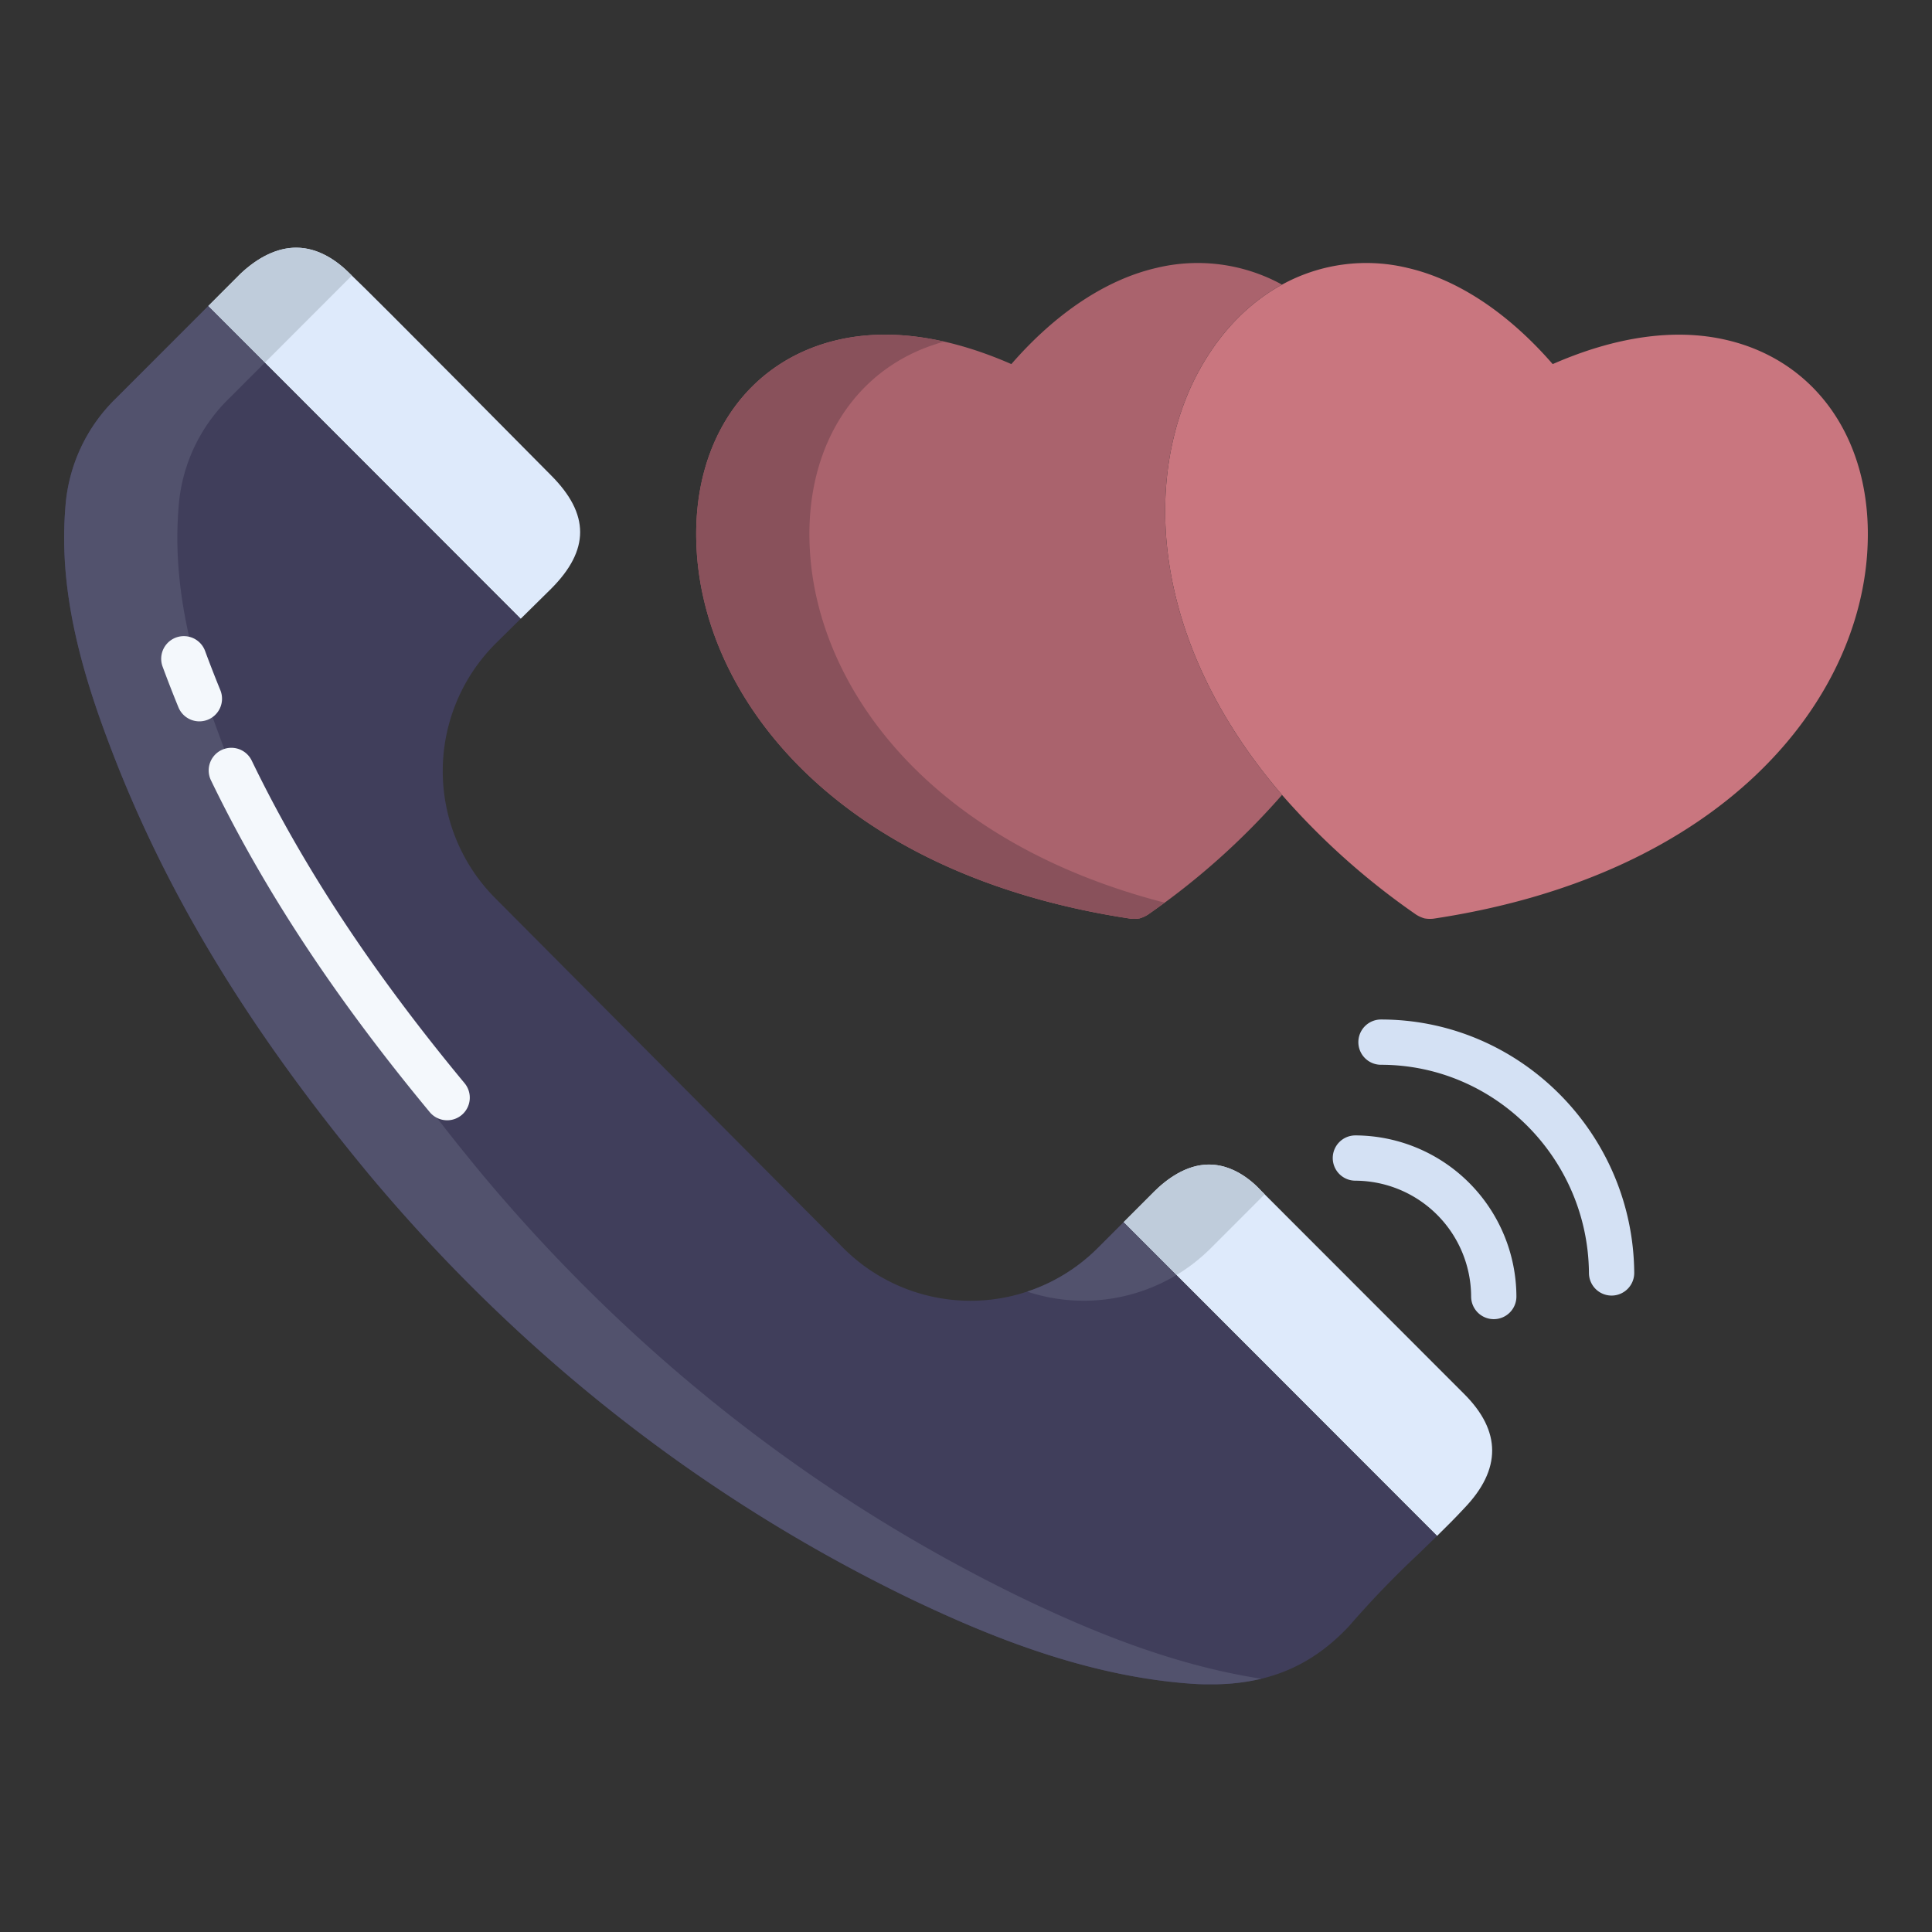 <svg height="512" width="512" xmlns="http://www.w3.org/2000/svg" data-name="Layer 1"><rect width="100%" height="100%" fill="#333333" stroke="none"/><path d="M387.94 369.34c9.98 9.9 9.98 20.08.1 30.36-.1 0-.1.1 0 0-2.35 2.54-4.74 4.92-7.21 7.34l-82.82-82.89-.25-.25 7.99-8c3.3-3.3 8.53-7.28 14.64-7.28 6.01 0 10.95 3.78 13.95 7.08l.2.2zm-241.9-243.37c10.27 10.29 10.27 19.79 0 30.07l-8.06 7.95-82.8-82.88 8.57-8.58c4.75-4.46 9.79-6.89 14.73-6.89 6.11 0 11.05 3.69 14.15 6.79.1.1.2.2.3.29 5.91 5.53 53.11 53.25 53.11 53.25z" fill="#deeafb"/><path d="M339.75 75.43a46.45 46.45 0 0133.35-4.41c13.25 3.07 26.6 11.92 38.38 25.47 16.87-7.39 32.52-9.53 45.99-6.41 23.98 5.55 38.57 26.72 37.47 54.34-1.54 40.98-37.78 87.38-115.06 99.04a8.262 8.262 0 01-2.39-.08 8.495 8.495 0 01-2.18-.98 192.273 192.273 0 01-35.56-31.74c-32.74-38.05-37.11-79.05-24.29-107.82 5.68-12.49 14.18-21.88 24.29-27.41z" fill="#c9767f"/><path d="M339.75 210.66a192.993 192.993 0 01-35.56 31.74 8.495 8.495 0 01-2.18.98 8.262 8.262 0 01-2.39.08c-77.28-11.66-113.52-58.06-115.06-99.04-1.1-27.62 13.49-48.79 37.47-54.34 13.47-3.12 29.12-.98 45.99 6.41 11.78-13.55 25.13-22.4 38.37-25.47a46.47 46.47 0 0133.36 4.41c-10.11 5.53-18.61 14.92-24.29 27.41-12.82 28.77-8.45 69.77 24.29 107.82z" fill="#aa636d"/><path d="M298.01 324.15l82.82 82.89-4.62 4.5a254.5 254.5 0 00-18.7 19.4c-9.79 10.47-21.32 15.42-36.44 15.42-1.46 0-3.01 0-4.46-.1-28.79-1.84-55.53-13.09-75.6-22.7-54.85-26.57-103.02-64.31-143.05-112.13-33.04-39.86-55.14-76.72-69.77-116.3-9.02-24.15-12.31-42.97-10.86-60.72A44.583 44.583 0 0130.7 105.6l24.48-24.49 82.8 82.88-6.44 6.36a47.751 47.751 0 00-.31 67.66l92.19 92.66a47.657 47.657 0 0067.5.07l6.84-6.84z" fill="#403e5b"/><path d="M214.56 144.42c-1.072-26.92 12.764-47.7 35.668-53.881-10.12-2.289-19.6-2.45-28.2-.459-23.98 5.55-38.57 26.72-37.47 54.34 1.54 40.98 37.78 87.38 115.06 99.04a8.262 8.262 0 002.39-.08 8.495 8.495 0 002.18-.98 230.478 230.478 0 004.426-3.194c-62.871-16.214-92.661-57.716-94.054-94.786z" fill="#89515b"/><path d="M311.755 337.907a47.781 47.781 0 009.165-7.167l6.84-6.84 7.385-7.394-.6-.606-.2-.2c-3-3.3-7.94-7.08-13.95-7.08-6.11 0-11.34 3.98-14.64 7.28l-7.99 8 .25.25zM93.254 73.026c-.118-.112-.227-.216-.324-.306s-.2-.19-.3-.29c-3.1-3.1-8.04-6.79-14.15-6.79-4.94 0-9.98 2.43-14.73 6.89l-8.57 8.58 14.995 15.009z" fill="#bfccdb"/><path d="M127.96 311.43c-33.04-39.86-55.14-76.72-69.77-116.3-9.02-24.15-12.31-42.97-10.86-60.72A44.583 44.583 0 0160.7 105.6l9.475-9.481L55.18 81.11 30.7 105.6a44.583 44.583 0 00-13.37 28.81c-1.45 17.75 1.84 36.57 10.86 60.72 14.63 39.58 36.73 76.44 69.77 116.3 40.03 47.82 88.2 85.56 143.05 112.13 20.07 9.61 46.81 20.86 75.6 22.7 1.45.1 3 .1 4.46.1a55.974 55.974 0 0013.2-1.474c-24.038-3.7-46.094-13.105-63.263-21.326-54.847-26.57-103.017-64.31-143.047-112.13zm183.795 26.477L298.01 324.15l-.25-.25-6.84 6.84a47.471 47.471 0 01-18.715 11.55 47.735 47.735 0 0039.55-4.383z" fill="#52526d"/><path d="M52.84 191.168a6 6 0 01-5.556-3.73 341.068 341.068 0 01-4.193-10.774 6 6 0 0111.255-4.164 330.197 330.197 0 004.046 10.395 6 6 0 01-5.552 8.272zm65.66 105.715a5.986 5.986 0 01-4.623-2.171c-25.011-30.171-43.986-58.956-58.008-88a6 6 0 0110.808-5.212c13.6 28.157 32.056 56.144 56.441 85.558a6 6 0 01-4.616 9.829z" fill="#f4f8fc"/><g data-name="Group 3"><g data-name="Group 4" fill="#d4e1f4"><path d="M395.865 349.591a6 6 0 01-6-5.987 30.818 30.818 0 00-30.678-30.71 6 6 0 01.011-12h.013a42.841 42.841 0 0142.654 42.685 6 6 0 01-5.988 6.012z" data-name="Path 8"/><path d="M427.088 343.339a6 6 0 01-6-5.953c-.238-30.442-24.96-55.208-55.11-55.208a6 6 0 110-12c36.715 0 66.82 30.107 67.11 67.114a6 6 0 01-5.953 6.047z" data-name="Path 9"/></g></g></svg>